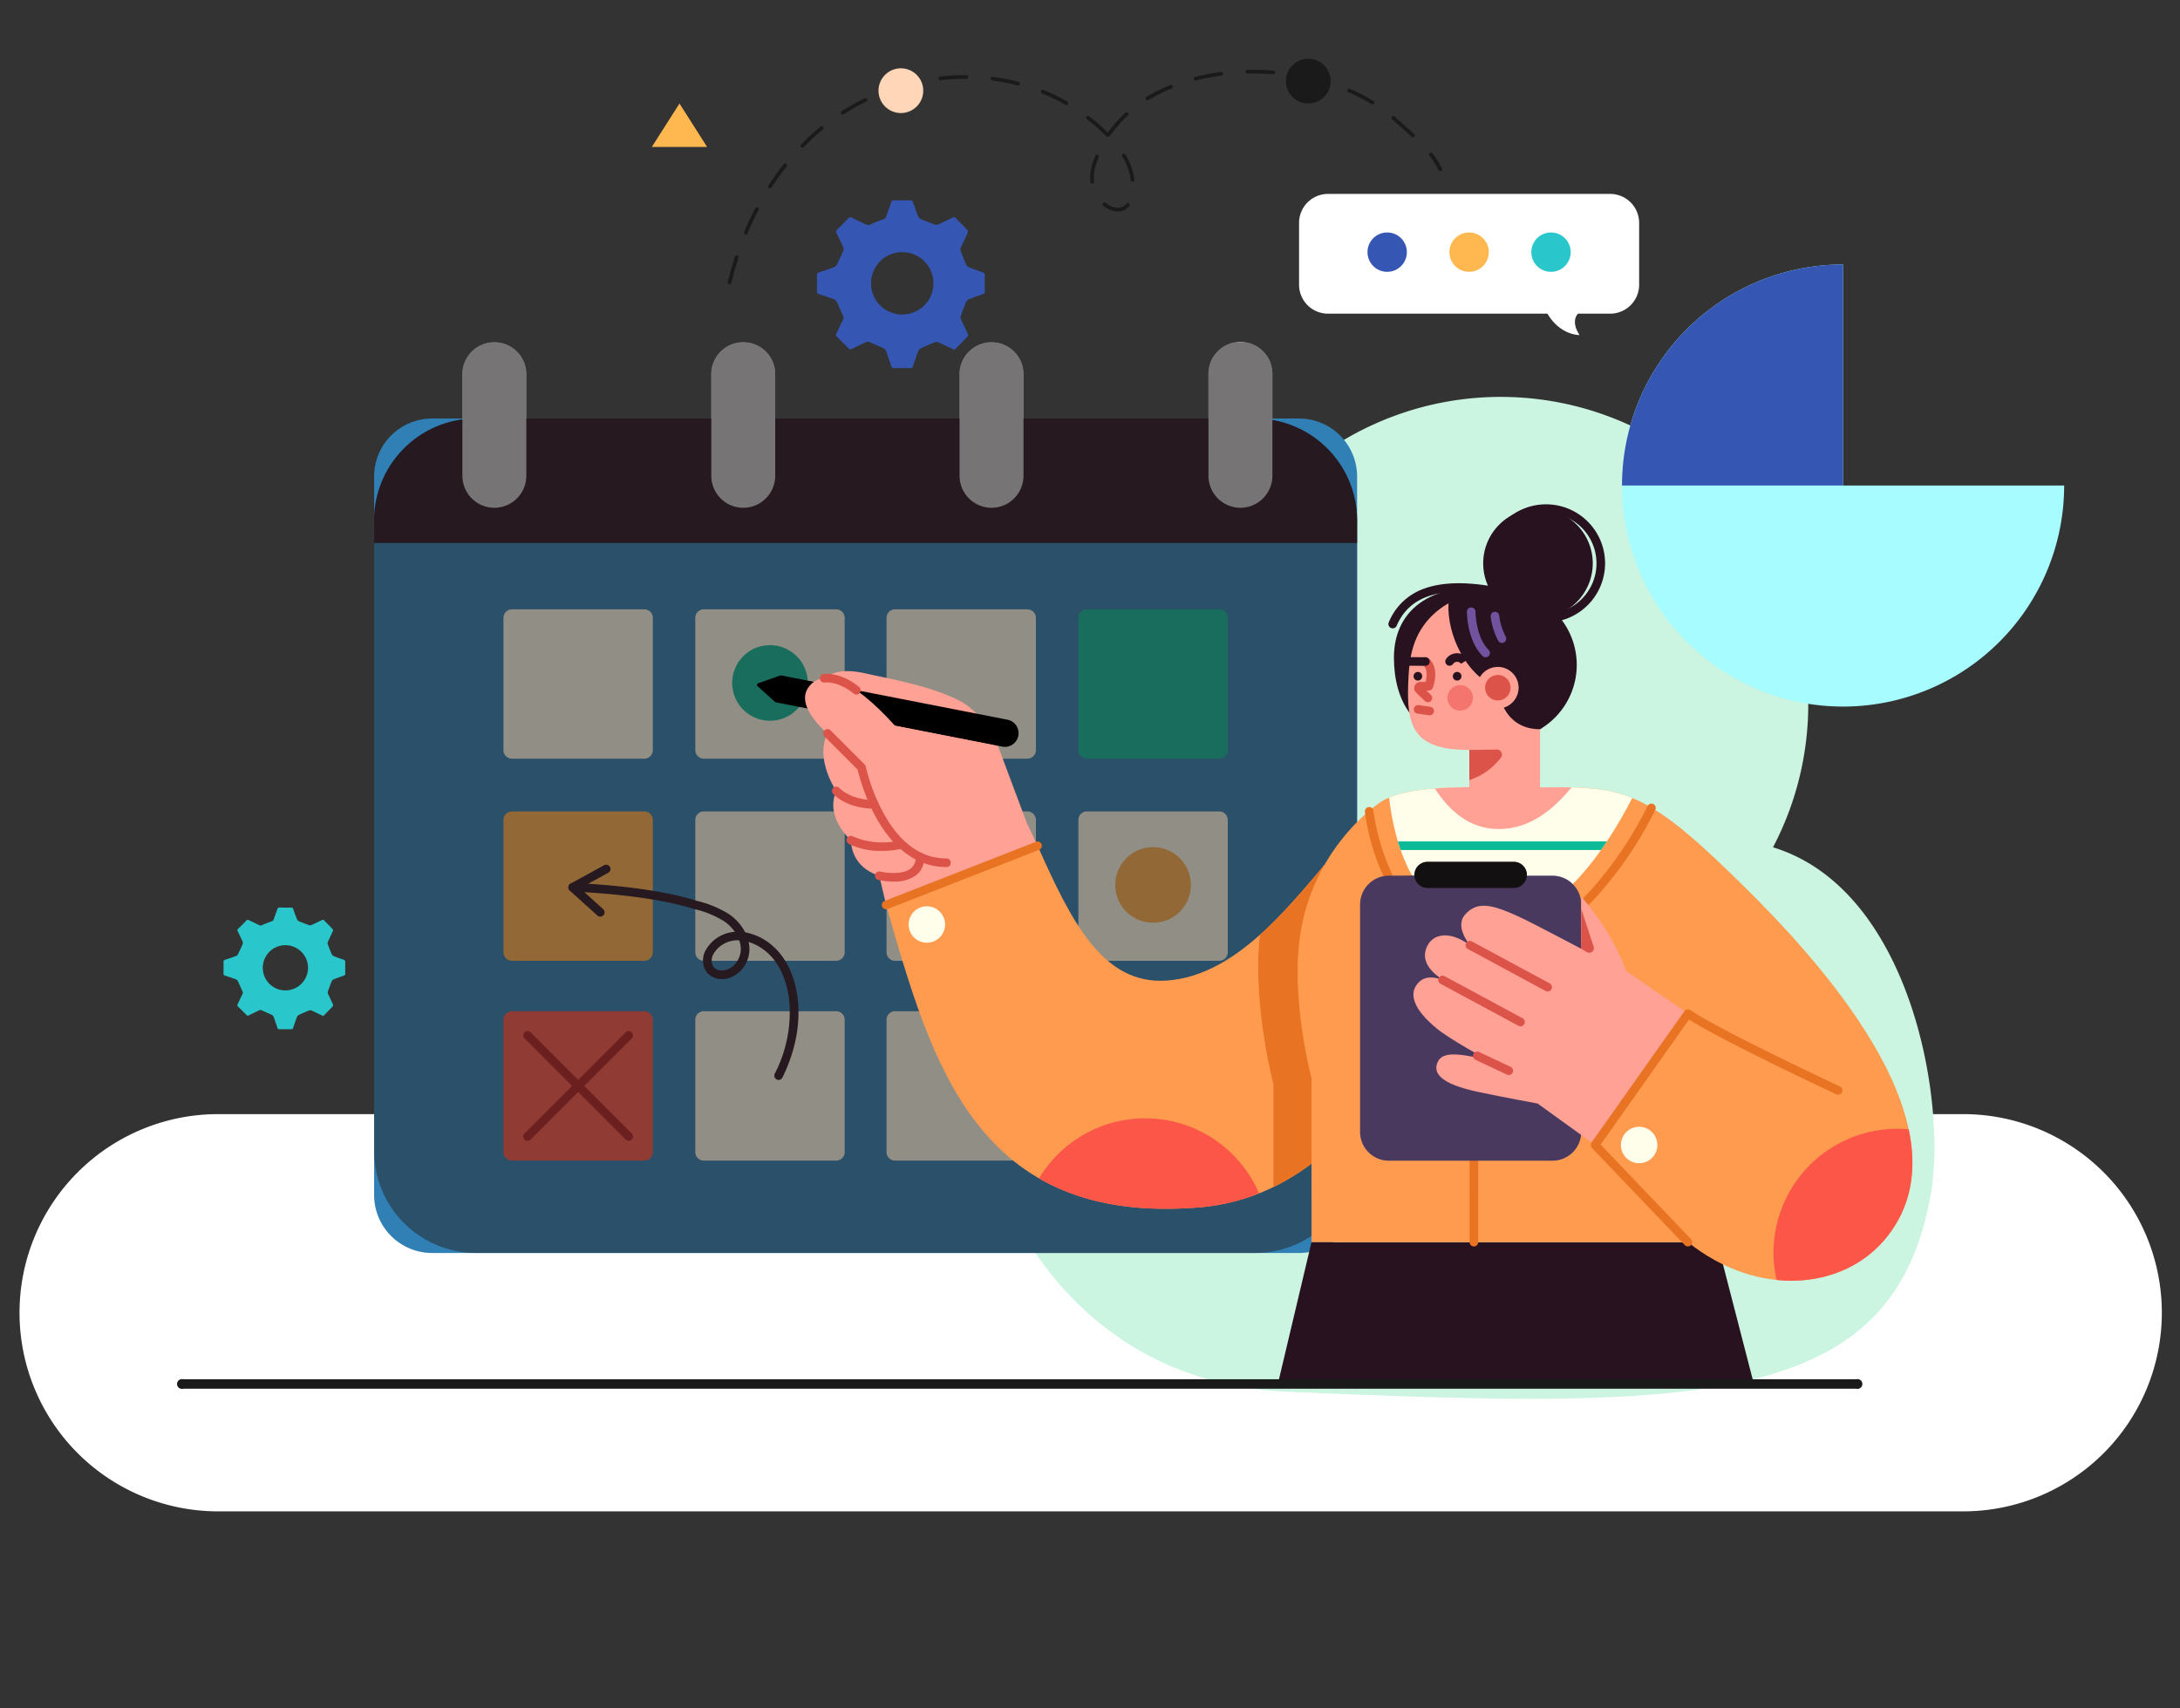 <svg id="Grupo_1100438" data-name="Grupo 1100438" xmlns="http://www.w3.org/2000/svg" xmlns:xlink="http://www.w3.org/1999/xlink" width="550" height="431" viewBox="0 0 550 431">
  <rect x="0" y="0" width="550" height="431" fill="#333333" stroke="none"/>
  <defs>
    <clipPath id="clip-path">
      <rect id="Rectángulo_401252" data-name="Rectángulo 401252" width="550" height="431" fill="none"/>
    </clipPath>
    <clipPath id="clip-path-3">
      <rect id="Rectángulo_401247" data-name="Rectángulo 401247" width="248.001" height="229.801" transform="translate(94.386 86.366)" fill="none"/>
    </clipPath>
    <clipPath id="clip-path-4">
      <path id="Trazado_874644" data-name="Trazado 874644" d="M338.977,118.534c-.144-.248-.292-.493-.443-.737-.176-.284-.356-.565-.543-.842q-.174-.257-.353-.509a25.859,25.859,0,0,0-2.359-2.859c-.284-.3-.576-.589-.873-.873s-.6-.561-.915-.831q-.934-.809-1.944-1.528-.758-.539-1.554-1.023-.531-.323-1.078-.619a25.589,25.589,0,0,0-7.9-2.737V94.43a8.064,8.064,0,1,0-16.127,0v11.175H258.22V94.43a8.063,8.063,0,1,0-16.127,0v11.175H195.58V94.43a8.063,8.063,0,1,0-16.126,0v11.175H132.786V94.43a8.063,8.063,0,1,0-16.127,0v11.409a25.573,25.573,0,0,0-5.969,1.552q-.292.116-.582.237-1.155.489-2.25,1.085-.546.3-1.078.619t-1.045.67a25.879,25.879,0,0,0-4.661,4.037q-.831.915-1.574,1.907a25.627,25.627,0,0,0-5.114,15.4V290.424a25.744,25.744,0,0,0,25.743,25.743H316.645a25.743,25.743,0,0,0,25.742-25.743V131.348a25.632,25.632,0,0,0-3.41-12.814" fill="none"/>
    </clipPath>
    <linearGradient id="linear-gradient" x1="-0.381" y1="1.5" x2="-0.377" y2="1.5" gradientUnits="objectBoundingBox">
      <stop offset="0" stop-color="#939598"/>
      <stop offset="1" stop-color="#231f20"/>
    </linearGradient>
    <clipPath id="clip-path-5">
      <path id="Trazado_874664" data-name="Trazado 874664" d="M350.461,201.254c1.2,10.607,5.937,31.054,24.691,32,16.988.855,29.941-18.8,36.647-31.889-6.072-2.483-12.014-2.807-20.558-2.7-3.6.044-7.215.015-10.761-.014-2.249-.019-4.47-.038-6.637-.038-9.474,0-17.933.359-23.382,2.643" fill="none"/>
    </clipPath>
    <clipPath id="clip-path-7">
      <rect id="Rectángulo_401250" data-name="Rectángulo 401250" width="55.773" height="75.408" transform="translate(343.149 217.462)" fill="none"/>
    </clipPath>
    <clipPath id="clip-path-8">
      <path id="Trazado_874669" data-name="Trazado 874669" d="M398.922,228.22a7.246,7.246,0,0,0-7.246-7.246h-6.46a3.342,3.342,0,0,0-3.292-3.512H360.148a3.3,3.3,0,0,0-3.3,3.3c.007.211-6.452.211-6.452.211a7.247,7.247,0,0,0-7.247,7.246v57.4a7.247,7.247,0,0,0,7.247,7.246h41.28a7.246,7.246,0,0,0,7.246-7.246Z" fill="none"/>
    </clipPath>
    <linearGradient id="linear-gradient-2" x1="-6.153" y1="2.832" x2="-6.135" y2="2.832" xlink:href="#linear-gradient"/>
    <clipPath id="clip-path-9">
      <rect id="Rectángulo_401253" data-name="Rectángulo 401253" width="425.198" height="121.458" transform="translate(0 0)" fill="none"/>
    </clipPath>
  </defs>
  <g id="Grupo_1100454" data-name="Grupo 1100454" clip-path="url(#clip-path)">
    <g id="Grupo_1100444" data-name="Grupo 1100444">
      <g id="Grupo_1100443" data-name="Grupo 1100443" clip-path="url(#clip-path)">
        <path id="Trazado_874611" data-name="Trazado 874611" d="M55.042,281.126H495.3a50.118,50.118,0,1,1,0,100.236H55.042a50.118,50.118,0,1,1,0-100.236" fill="#fff"/>
        <path id="Trazado_874612" data-name="Trazado 874612" d="M447.316,213.8a77.576,77.576,0,1,0-146.249-36.952c-18.672,8.479-50.225,35.438-55.381,75.951s20.482,95.833,78.875,98.358c103.877,4.489,153.138,4.489,162.573-49.955,4.1-23.659-5.211-76.827-39.818-87.4" fill="#cbf4e1"/>
        <path id="Trazado_874613" data-name="Trazado 874613" d="M520.774,122.517A55.775,55.775,0,1,1,465,66.739v55.776Z" fill="#a7fcff"/>
        <path id="Trazado_874614" data-name="Trazado 874614" d="M465,122.517V66.739a55.775,55.775,0,0,0-55.775,55.775h0Z" fill="#3656b3"/>
        <path id="Trazado_874615" data-name="Trazado 874615" d="M184.077,71.721a.461.461,0,0,1-.111-.013.469.469,0,0,1-.346-.566h0c.521-2.154,1.128-4.3,1.8-6.377a.47.47,0,0,1,.894.29c-.669,2.055-1.269,4.178-1.785,6.308a.47.47,0,0,1-.456.359M188.156,59.2a.471.471,0,0,1-.47-.47.482.482,0,0,1,.036-.18c.859-2.057,1.806-4.077,2.814-6.005a.47.47,0,0,1,.833.435c-1,1.9-1.931,3.9-2.78,5.932a.469.469,0,0,1-.433.289m93.864-5.827a5.94,5.94,0,0,1-3.649-1.461.47.47,0,1,1,.559-.756l.034.028c1.868,1.521,4.043,1.66,5.233.222a.47.47,0,0,1,.723.6,3.653,3.653,0,0,1-2.9,1.363m-87.753-5.838a.47.47,0,0,1-.4-.723h0c1.209-1.874,2.508-3.69,3.861-5.4a.47.47,0,1,1,.737.584c-1.335,1.682-2.616,3.472-3.807,5.321a.468.468,0,0,1-.4.215m81.328-1.156a.47.47,0,0,1-.465-.408,9.6,9.6,0,0,1-.081-1.268,10.5,10.5,0,0,1,.507-3.185c.232-.737.5-1.471.785-2.181a.469.469,0,0,1,.87.352c-.278.688-.533,1.4-.761,2.114a9.58,9.58,0,0,0-.462,2.9,8.564,8.564,0,0,0,.073,1.143.469.469,0,0,1-.4.527H275.6m10.15-.512a.471.471,0,0,1-.467-.418,14.794,14.794,0,0,0-2.158-5.956.47.47,0,0,1,.806-.484,15.751,15.751,0,0,1,2.286,6.336.47.47,0,0,1-.415.518h-.052m77.606-2.66a.47.47,0,0,1-.427-.275,18.336,18.336,0,0,0-2.3-3.642.469.469,0,0,1,.737-.581,19.061,19.061,0,0,1,2.422,3.834.468.468,0,0,1-.427.664m-160.9-5.958a.47.47,0,0,1-.472-.466.475.475,0,0,1,.137-.334,60.471,60.471,0,0,1,4.889-4.484.471.471,0,1,1,.6.726,59.852,59.852,0,0,0-4.814,4.415.469.469,0,0,1-.335.141m154.019-2.571a.469.469,0,0,1-.322-.128c-1.328-1.252-2.708-2.463-3.926-3.532l-.972-.855a.47.47,0,1,1,.561-.754.445.445,0,0,1,.061.054l.97.853c1.223,1.074,2.609,2.291,3.949,3.554a.469.469,0,0,1-.322.811m-77.029-.112a.469.469,0,0,1-.337-.142A45.275,45.275,0,0,0,274.22,30.1a.47.47,0,0,1,.572-.745,46.9,46.9,0,0,1,4.719,4.12,30.6,30.6,0,0,1,4.419-5.021.469.469,0,0,1,.633.693A29.584,29.584,0,0,0,280.289,34a.423.423,0,0,1-.387.2.451.451,0,0,1-.126.217.465.465,0,0,1-.327.133M212.623,28.91a.47.47,0,0,1-.254-.864,56.684,56.684,0,0,1,5.782-3.258.47.47,0,0,1,.412.844,55.554,55.554,0,0,0-5.686,3.2.468.468,0,0,1-.254.075m56.415-2.4a.475.475,0,0,1-.235-.063,46.337,46.337,0,0,0-5.857-2.858.47.47,0,1,1,.351-.871,47.215,47.215,0,0,1,5.977,2.916.47.47,0,0,1-.236.875m77.235-.161a.472.472,0,0,1-.245-.069,45.723,45.723,0,0,0-5.8-2.98.469.469,0,0,1,.37-.863,46.565,46.565,0,0,1,5.915,3.042.469.469,0,0,1-.245.87m-56.763-1.025a.47.47,0,0,1-.245-.87,41.3,41.3,0,0,1,5.951-2.983.47.47,0,0,1,.389.856l-.035.014a40.24,40.24,0,0,0-5.815,2.915.47.47,0,0,1-.245.069m-65.077-2.183a.47.47,0,0,1-.154-.913,57.737,57.737,0,0,1,6.387-1.818.47.47,0,0,1,.2.917,56.764,56.764,0,0,0-6.278,1.787.456.456,0,0,1-.155.027m32.433-1.573a.464.464,0,0,1-.117-.015,52.1,52.1,0,0,0-6.41-1.228.469.469,0,0,1,.12-.931,53.129,53.129,0,0,1,6.524,1.25.469.469,0,0,1-.117.924m77.349-.45a.453.453,0,0,1-.132-.019,61.08,61.08,0,0,0-6.362-1.5.469.469,0,0,1-.378-.545.46.46,0,0,1,.525-.382l.02,0a62.146,62.146,0,0,1,6.458,1.52.469.469,0,0,1-.132.92m-32.564-.786a.47.47,0,0,1-.116-.925,56.219,56.219,0,0,1,6.522-1.245.464.464,0,0,1,.525.393v.007a.47.47,0,0,1-.4.526,55.38,55.38,0,0,0-6.412,1.225.456.456,0,0,1-.116.015m-64.4-.07a.47.47,0,0,1-.052-.937c1.156-.127,2.335-.224,3.507-.287.963-.052,1.94-.079,2.908-.079h.211a.47.47,0,0,1,0,.939h-.21c-.951,0-1.912.026-2.858.077-1.154.063-2.317.158-3.454.283h-.052m84.016-1.492a65.545,65.545,0,0,0-6.574-.177.48.48,0,0,1-.48-.458.469.469,0,0,1,.458-.48h0a65.5,65.5,0,0,1,6.631.179.469.469,0,0,1-.036.937" fill="#1a1a1a"/>
        <path id="Trazado_874616" data-name="Trazado 874616" d="M221.645,23.018a5.643,5.643,0,1,0,5.506-5.778,5.643,5.643,0,0,0-5.506,5.778h0" fill="#ffd7b8"/>
        <path id="Trazado_874617" data-name="Trazado 874617" d="M324.429,20.609a5.643,5.643,0,1,0,5.506-5.78,5.643,5.643,0,0,0-5.506,5.78h0" fill="#1a1a1a"/>
        <path id="Trazado_874618" data-name="Trazado 874618" d="M164.451,37.076l6.977-10.956L178.4,37.076Z" fill="#ffb850"/>
        <path id="Trazado_874619" data-name="Trazado 874619" d="M248.467,69.466a.676.676,0,0,0-.551-.757c-1.184-.408-2.365-.831-3.522-1.307a1.4,1.4,0,0,1-.663-.692c-.485-1.125-.926-2.27-1.35-3.42a1.112,1.112,0,0,1,0-.763c.572-1.272,1.2-2.518,1.768-3.791a.8.8,0,0,0-.094-.707c-.954-1.02-1.959-1.992-2.925-3a.575.575,0,0,0-.794-.129c-1.207.6-2.422,1.182-3.651,1.731a1.221,1.221,0,0,1-.832.038q-1.764-.635-3.492-1.366a1.3,1.3,0,0,1-.659-.608c-.477-1.183-.906-2.385-1.318-3.592-.133-.387-.289-.575-.741-.564-1.348.034-2.7.031-4.049,0a.674.674,0,0,0-.753.555c-.406,1.184-.865,2.349-1.268,3.535a1.042,1.042,0,0,1-.755.723c-1.114.386-2.214.823-3.286,1.314a1.054,1.054,0,0,1-1.043-.009c-1.182-.6-2.388-1.144-3.572-1.736a.618.618,0,0,0-.855.149c-.934.974-1.885,1.933-2.864,2.862a.654.654,0,0,0-.126.916h0c.587,1.187,1.162,2.38,1.693,3.592a1.231,1.231,0,0,1-.022.878q-.739,1.724-1.579,3.4a1.448,1.448,0,0,1-.681.675c-1.258.479-2.537.906-3.818,1.323a.663.663,0,0,0-.561.745c.031,1.349.026,2.7,0,4.049a.613.613,0,0,0,.5.7c1.3.421,2.606.855,3.887,1.343a1.43,1.43,0,0,1,.666.7c.517,1.086.943,2.216,1.483,3.288a1.165,1.165,0,0,1,.026,1.18c-.56,1.121-1.069,2.266-1.626,3.388a.661.661,0,0,0,.144.916q1.464,1.4,2.862,2.863a.653.653,0,0,0,.913.131c1.165-.577,2.35-1.112,3.515-1.69a1.033,1.033,0,0,1,1.043.027c1.119.553,2.286,1.009,3.416,1.543a1.22,1.22,0,0,1,.575.6c.48,1.283.924,2.581,1.353,3.882a.628.628,0,0,0,.711.51c1.35-.023,2.7-.027,4.049,0a.65.65,0,0,0,.74-.543v-.01c.411-1.282.851-2.556,1.33-3.814a1.319,1.319,0,0,1,.637-.641c1.154-.539,2.325-1.043,3.505-1.521a1.172,1.172,0,0,1,.825-.016c1.378.612,2.736,1.271,4.153,1.939,1.109-1.124,2.218-2.224,3.287-3.36a.81.81,0,0,0,.064-.717c-.549-1.23-1.157-2.434-1.712-3.661a1.163,1.163,0,0,1-.055-.778c.417-1.2.861-2.4,1.344-3.573a1.285,1.285,0,0,1,.631-.644c1.182-.477,2.384-.911,3.589-1.329a.631.631,0,0,0,.5-.718c-.024-1.349-.027-2.7,0-4.048M227.6,79.366a7.874,7.874,0,1,1,.052,0H227.6" fill="#3656b3"/>
        <path id="Trazado_874620" data-name="Trazado 874620" d="M109.03,105.605H327.743a14.644,14.644,0,0,1,14.644,14.644V301.523a14.644,14.644,0,0,1-14.644,14.644H109.03a14.644,14.644,0,0,1-14.644-14.644V120.249a14.644,14.644,0,0,1,14.644-14.644" fill="#3180b5"/>
        <path id="Trazado_874621" data-name="Trazado 874621" d="M316.645,105.605H120.129a25.744,25.744,0,0,0-25.743,25.743v5.66h248v-5.66a25.743,25.743,0,0,0-25.742-25.743" fill="#28121f"/>
        <path id="Trazado_874622" data-name="Trazado 874622" d="M312.952,128.133a8.087,8.087,0,0,0,8.063-8.063V94.43a8.064,8.064,0,1,0-16.127,0v25.64a8.088,8.088,0,0,0,8.064,8.063" fill="#c9c9c9"/>
        <path id="Trazado_874623" data-name="Trazado 874623" d="M250.157,128.133a8.087,8.087,0,0,0,8.063-8.063V94.43a8.063,8.063,0,1,0-16.126,0v25.64a8.087,8.087,0,0,0,8.063,8.063" fill="#c9c9c9"/>
        <path id="Trazado_874624" data-name="Trazado 874624" d="M187.518,128.133a8.088,8.088,0,0,0,8.063-8.063V94.43a8.063,8.063,0,1,0-16.127,0v25.64a8.088,8.088,0,0,0,8.064,8.063" fill="#c9c9c9"/>
        <path id="Trazado_874625" data-name="Trazado 874625" d="M124.722,128.133a8.087,8.087,0,0,0,8.063-8.063V94.43a8.063,8.063,0,1,0-16.126,0v25.64a8.087,8.087,0,0,0,8.063,8.063" fill="#c9c9c9"/>
        <path id="Trazado_874626" data-name="Trazado 874626" d="M309.757,257.319V290.7a2.153,2.153,0,0,1-2.153,2.153H274.22a2.153,2.153,0,0,1-2.153-2.153V257.319a2.152,2.152,0,0,1,2.153-2.152h33.385a2.152,2.152,0,0,1,2.152,2.152" fill="#fffeeb"/>
        <path id="Trazado_874627" data-name="Trazado 874627" d="M164.706,155.9v33.385a2.152,2.152,0,0,1-2.152,2.152H129.169a2.152,2.152,0,0,1-2.153-2.152V155.9a2.152,2.152,0,0,1,2.153-2.152h33.385a2.152,2.152,0,0,1,2.152,2.152" fill="#fffeeb"/>
        <path id="Trazado_874628" data-name="Trazado 874628" d="M213.109,155.9v33.385a2.153,2.153,0,0,1-2.153,2.152H177.572a2.153,2.153,0,0,1-2.153-2.153V155.9a2.153,2.153,0,0,1,2.153-2.153h33.384a2.153,2.153,0,0,1,2.153,2.153" fill="#fffeeb"/>
        <path id="Trazado_874629" data-name="Trazado 874629" d="M261.354,155.9v33.385a2.152,2.152,0,0,1-2.152,2.152H225.817a2.153,2.153,0,0,1-2.153-2.153V155.9a2.152,2.152,0,0,1,2.153-2.153H259.2a2.152,2.152,0,0,1,2.152,2.152" fill="#fffeeb"/>
        <path id="Trazado_874630" data-name="Trazado 874630" d="M309.757,155.9v33.385a2.152,2.152,0,0,1-2.152,2.152H274.22a2.153,2.153,0,0,1-2.153-2.153V155.9a2.152,2.152,0,0,1,2.153-2.152h33.385a2.152,2.152,0,0,1,2.152,2.152" fill="#0dba98"/>
        <path id="Trazado_874631" data-name="Trazado 874631" d="M164.706,206.9v33.385a2.152,2.152,0,0,1-2.152,2.152H129.169a2.152,2.152,0,0,1-2.153-2.152V206.9a2.152,2.152,0,0,1,2.153-2.152h33.385a2.152,2.152,0,0,1,2.152,2.152" fill="#ffb14c"/>
        <path id="Trazado_874632" data-name="Trazado 874632" d="M213.109,206.9v33.385a2.153,2.153,0,0,1-2.153,2.152H177.572a2.153,2.153,0,0,1-2.153-2.153V206.9a2.153,2.153,0,0,1,2.153-2.153h33.384a2.153,2.153,0,0,1,2.153,2.153" fill="#fffeeb"/>
        <path id="Trazado_874633" data-name="Trazado 874633" d="M261.354,206.9v33.385a2.152,2.152,0,0,1-2.152,2.152H225.817a2.153,2.153,0,0,1-2.153-2.153V206.9a2.152,2.152,0,0,1,2.153-2.153H259.2a2.152,2.152,0,0,1,2.152,2.152" fill="#fffeeb"/>
        <path id="Trazado_874634" data-name="Trazado 874634" d="M309.757,206.9v33.385a2.152,2.152,0,0,1-2.152,2.152H274.22a2.153,2.153,0,0,1-2.153-2.153V206.9a2.152,2.152,0,0,1,2.153-2.152h33.385a2.152,2.152,0,0,1,2.152,2.152" fill="#fffeeb"/>
        <path id="Trazado_874635" data-name="Trazado 874635" d="M164.706,257.319V290.7a2.153,2.153,0,0,1-2.153,2.153H129.169a2.152,2.152,0,0,1-2.153-2.152V257.319a2.152,2.152,0,0,1,2.153-2.152h33.385a2.152,2.152,0,0,1,2.152,2.152" fill="#fc5649"/>
        <path id="Trazado_874636" data-name="Trazado 874636" d="M213.109,257.319V290.7a2.153,2.153,0,0,1-2.153,2.153H177.572a2.153,2.153,0,0,1-2.153-2.153V257.319a2.152,2.152,0,0,1,2.153-2.152h33.384a2.152,2.152,0,0,1,2.153,2.152" fill="#fffeeb"/>
        <path id="Trazado_874637" data-name="Trazado 874637" d="M261.354,257.319V290.7a2.153,2.153,0,0,1-2.153,2.153H225.817a2.153,2.153,0,0,1-2.153-2.153V257.319a2.152,2.152,0,0,1,2.153-2.152H259.2a2.152,2.152,0,0,1,2.152,2.152" fill="#fffeeb"/>
        <path id="Trazado_874638" data-name="Trazado 874638" d="M158.614,287.849a1.081,1.081,0,0,1-.767-.317L132.34,262.024a1.084,1.084,0,0,1,1.533-1.534L159.381,286a1.084,1.084,0,0,1-.767,1.851" fill="#b21f1f"/>
        <path id="Trazado_874639" data-name="Trazado 874639" d="M133.107,287.849A1.084,1.084,0,0,1,132.34,286l25.508-25.508a1.085,1.085,0,0,1,1.534,1.534l-25.508,25.508a1.081,1.081,0,0,1-.767.317" fill="#b21f1f"/>
        <path id="Trazado_874640" data-name="Trazado 874640" d="M196.426,272.5a1.1,1.1,0,0,1-.48-.112,1.086,1.086,0,0,1-.492-1.453,33.512,33.512,0,0,0,3.683-18.223c-.5-5.015-2.394-9.391-5.191-12a13.132,13.132,0,0,0-5.072-3.04,8.76,8.76,0,0,1,.2,1.959c-.055,3.965-3.271,7.417-6.9,7.417a4.951,4.951,0,0,1-3.9-1.75,5.258,5.258,0,0,1-.125-5.719,9.117,9.117,0,0,1,7.248-4.448,10.867,10.867,0,0,0-2.629-2.625,24.952,24.952,0,0,0-7.512-3.1q-.509-.148-1.015-.3c-12.039-3.581-29.619-4.109-29.795-4.113a1.084,1.084,0,0,1,.06-2.168c.731.02,18.038.539,30.353,4.2q.5.15,1.005.3a26.566,26.566,0,0,1,8.158,3.412,12.574,12.574,0,0,1,3.98,4.509,14.605,14.605,0,0,1,7.42,3.882C201.6,244.893,204.26,258,197.4,271.9a1.083,1.083,0,0,1-.973.605m-10.182-35.24a7.018,7.018,0,0,0-6.184,3.35,3.208,3.208,0,0,0-.071,3.349,2.745,2.745,0,0,0,2.153.916c2.7,0,4.726-2.777,4.76-5.279a6.842,6.842,0,0,0-.4-2.332c-.088,0-.175,0-.262,0" fill="#28121f"/>
        <path id="Trazado_874641" data-name="Trazado 874641" d="M151.44,231.294a1.087,1.087,0,0,1-.728-.28l-6.959-6.3a1.085,1.085,0,0,1,.206-1.755l8.438-4.632a1.084,1.084,0,1,1,1.044,1.9l-7.1,3.9,5.83,5.28a1.084,1.084,0,0,1-.728,1.888" fill="#28121f"/>
        <path id="Trazado_874642" data-name="Trazado 874642" d="M203.8,172.332a9.537,9.537,0,1,1-9.537-9.538,9.538,9.538,0,0,1,9.537,9.538" fill="#0dba98"/>
        <path id="Trazado_874643" data-name="Trazado 874643" d="M300.45,223.3a9.538,9.538,0,1,1-9.538-9.537,9.538,9.538,0,0,1,9.538,9.537" fill="#ffb14c"/>
        <g id="Grupo_1100442" data-name="Grupo 1100442" opacity="0.5" style="mix-blend-mode: soft-light;isolation: isolate">
          <g id="Grupo_1100441" data-name="Grupo 1100441">
            <g id="Grupo_1100440" data-name="Grupo 1100440" clip-path="url(#clip-path-3)">
              <g id="Grupo_1100439" data-name="Grupo 1100439">
                <g id="Grupo_1100438-2" data-name="Grupo 1100438" clip-path="url(#clip-path-4)">
                  <rect id="Rectángulo_401246" data-name="Rectángulo 401246" width="248.001" height="229.801" transform="translate(94.386 86.366)" fill="url(#linear-gradient)"/>
                </g>
              </g>
            </g>
          </g>
        </g>
        <path id="Trazado_874645" data-name="Trazado 874645" d="M442.472,349.13H322.415l8.468-35.7H433.242Z" fill="#28121f"/>
        <path id="Trazado_874646" data-name="Trazado 874646" d="M374.452,231.374c-17.509,33.608-36.108,70.422-72.083,73.3-55.812,4.473-67.312-36.025-78.8-76.322l38.212-14.937c8.588,19.315,16.509,35.075,32.521,34.016,18.514-1.224,32.55-20.863,43.781-33.815Z" fill="#fe9b4f"/>
        <path id="Trazado_874647" data-name="Trazado 874647" d="M248.89,183.239c-.731-1.8-4.523-5.219-6.241-6.134-7.786-4.143-18.555-5.852-24.232-7.172-12.011-2.793-12.9,5.256-13.027,6.048l50.023,24.331Z" fill="#ffa194"/>
        <path id="Trazado_874648" data-name="Trazado 874648" d="M256.931,185.57a3.457,3.457,0,0,1-4.074,2.825l-57.238-11.2-4.487-4.052a.439.439,0,0,1,.149-.741l5.673-1.992,57.23,11.195a3.457,3.457,0,0,1,2.747,3.961"/>
        <path id="Trazado_874649" data-name="Trazado 874649" d="M223.57,228.357l-1.739-7.373c-3.22-1.05-6.864-3.46-7.17-8.983,0,0-6.614-5.7-3.684-12.425,0,0-5.475-7.979-2.2-14.516,0,0-8.214-6.7-4.871-11.535,3.486-5.04,11.19-2.3,21.912,9.616l25.972,5.11,7.29,19.459,2.7,5.71Z" fill="#ffa194"/>
        <path id="Trazado_874650" data-name="Trazado 874650" d="M238.762,218.779c-7.1,0-13.25-4.352-17.779-12.586a50,50,0,0,1-4.609-12l-8.362-8.365a1.084,1.084,0,0,1,1.534-1.533l8.584,8.588a1.072,1.072,0,0,1,.293.544,48.379,48.379,0,0,0,4.483,11.765c4.181,7.578,9.517,11.42,15.856,11.42a1.085,1.085,0,1,1,0,2.169" fill="#db5349"/>
        <path id="Trazado_874651" data-name="Trazado 874651" d="M220.568,204.042c-6.961,0-10.261-3.588-10.4-3.741a1.084,1.084,0,0,1,1.611-1.452c.124.133,2.861,3.023,8.787,3.023a1.085,1.085,0,1,1,0,2.17" fill="#db5349"/>
        <path id="Trazado_874652" data-name="Trazado 874652" d="M222.465,214.708a18.524,18.524,0,0,1-8.323-1.756,1.084,1.084,0,0,1,1.035-1.906,18.585,18.585,0,0,0,11.574,1.059,1.085,1.085,0,0,1,.428,2.127,23.979,23.979,0,0,1-4.714.476" fill="#db5349"/>
        <path id="Trazado_874653" data-name="Trazado 874653" d="M225.41,222.446a18.5,18.5,0,0,1-3.824-.406,1.084,1.084,0,0,1,.489-2.113c1.454.334,5.675.847,7.709-.772a3.506,3.506,0,0,0,1.231-2.945,1.085,1.085,0,1,1,2.17,0,5.614,5.614,0,0,1-2.054,4.645,9.285,9.285,0,0,1-5.721,1.591" fill="#db5349"/>
        <path id="Trazado_874654" data-name="Trazado 874654" d="M216.063,175.258a1.077,1.077,0,0,1-.68-.24c-3.988-3.211-7.125-2.825-7.258-2.806a1.085,1.085,0,1,1-.322-2.145c.167-.026,4.156-.59,8.94,3.262a1.084,1.084,0,0,1-.68,1.929" fill="#db5349"/>
        <path id="Trazado_874655" data-name="Trazado 874655" d="M374.452,231.374l-36.369-17.753c-5.885,6.787-12.54,15.408-20.206,22.256-.053.458-.1.919-.144,1.386-1.536,17.205,3.558,36.338,3.558,36.338v25.923c24.158-11.753,39.015-41,53.161-68.15" fill="#e87323"/>
        <path id="Trazado_874656" data-name="Trazado 874656" d="M440.915,224.582c-24.328-24.2-30.344-26.157-49.674-25.919-16.621.2-33.688-1.163-41.979,3.151-2.564,1.333-19.507,13.637-21.615,37.246-1.4,15.645,3.236,33.043,3.236,33.043V313.43h94.97c17.451,14,39.32,12.3,50.171-1.278,22.518-28.192-19.822-72.361-35.109-87.57" fill="#fe9b4f"/>
        <path id="Trazado_874657" data-name="Trazado 874657" d="M376.227,239.808c-.468,0-.938-.012-1.4-.035-10.423-.525-18.824-5.955-24.293-15.7a56.469,56.469,0,0,1-6.173-19.189,1.084,1.084,0,1,1,2.144-.325,56.012,56.012,0,0,0,5.92,18.453c5.087,9.063,12.871,14.111,22.513,14.6.428.022.862.033,1.29.033,8.535,0,16.835-4.213,24.671-12.521a94.543,94.543,0,0,0,14.785-21.765,1.085,1.085,0,0,1,1.931.989,96.756,96.756,0,0,1-15.138,22.264c-8.262,8.76-17.093,13.2-26.246,13.2" fill="#e87323"/>
        <path id="Trazado_874658" data-name="Trazado 874658" d="M391.241,198.663c-15.857.194-32.119-1.04-40.78,2.591,1.2,10.607,5.938,31.054,24.692,32,16.987.855,29.94-18.8,36.647-31.888-6.072-2.484-12.015-2.807-20.559-2.7" fill="#fffeeb"/>
        <path id="Trazado_874659" data-name="Trazado 874659" d="M238.438,233.28a4.6,4.6,0,1,1-4.6-4.6,4.6,4.6,0,0,1,4.6,4.6" fill="#fffeeb"/>
        <path id="Trazado_874660" data-name="Trazado 874660" d="M418.144,288.918a4.6,4.6,0,1,1-4.6-4.6,4.6,4.6,0,0,1,4.6,4.6" fill="#fffeeb"/>
        <path id="Trazado_874661" data-name="Trazado 874661" d="M476.024,312.152c6.469-8.1,7.584-17.518,5.526-27.19-.942-.086-1.895-.132-2.859-.132a31.247,31.247,0,0,0-30.472,38.141c11,1.132,21.351-2.741,27.8-10.819" fill="#fc5649"/>
        <path id="Trazado_874662" data-name="Trazado 874662" d="M288.926,282.188a31.224,31.224,0,0,0-26.787,15.156c10.075,5.827,23.053,8.711,40.231,7.335a52.367,52.367,0,0,0,15.282-3.548,31.246,31.246,0,0,0-28.726-18.943" fill="#fc5649"/>
        <path id="Trazado_611348" data-name="Trazado 611348" d="M7.307,269.305H78.492a7.307,7.307,0,0,1,7.307,7.307v15.6a7.307,7.307,0,0,1-7.307,7.307H70.369c-.615.689-1.544,2.4.393,5.4,0,0-4.82.131-8.1-5.4H7.307A7.307,7.307,0,0,1,0,292.208v-15.6a7.307,7.307,0,0,1,7.307-7.307" transform="translate(327.745 -220.371)" fill="#fff"/>
        <path id="Trazado_611349" data-name="Trazado 611349" d="M160.905,312.979a4.965,4.965,0,1,1-4.965-4.965,4.965,4.965,0,0,1,4.965,4.965" transform="translate(214.704 -249.355)" fill="#ffb850"/>
        <path id="Trazado_611350" data-name="Trazado 611350" d="M78.651,312.979a4.965,4.965,0,1,1-4.965-4.965,4.965,4.965,0,0,1,4.965,4.965" transform="translate(276.29 -249.355)" fill="#3656b3"/>
        <path id="Trazado_611351" data-name="Trazado 611351" d="M243.159,312.979a4.965,4.965,0,1,1-4.965-4.965,4.965,4.965,0,0,1,4.965,4.965" transform="translate(153.116 -249.355)" fill="#29c7cc"/>
      </g>
    </g>
    <g id="Grupo_1100446" data-name="Grupo 1100446">
      <g id="Grupo_1100445" data-name="Grupo 1100445" clip-path="url(#clip-path-5)">
        <path id="Trazado_874663" data-name="Trazado 874663" d="M410.475,214.487H348.327a1.085,1.085,0,1,1,0-2.169h62.148a1.085,1.085,0,0,1,0,2.169" fill="#0dba98"/>
      </g>
    </g>
    <g id="Grupo_1100453" data-name="Grupo 1100453">
      <g id="Grupo_1100452" data-name="Grupo 1100452" clip-path="url(#clip-path)">
        <path id="Trazado_874665" data-name="Trazado 874665" d="M391.241,198.663c-10.3.126-20.778-.35-29.227.3,2.88,4.529,7.6,9.566,14.57,10.154,8.771.742,15.164-4.682,19.914-10.44-1.647-.037-3.39-.034-5.257-.011" fill="#ffa194"/>
        <path id="Trazado_874666" data-name="Trazado 874666" d="M371.851,314.515a1.084,1.084,0,0,1-1.085-1.085V273.49a77.031,77.031,0,0,1-2.188-25.538,46.725,46.725,0,0,1,1.821-9.985,1.085,1.085,0,0,1,2.054.7,45.75,45.75,0,0,0-1.722,9.566,74.9,74.9,0,0,0,2.171,24.857c.033.267.033,40.342.033,40.342a1.084,1.084,0,0,1-1.084,1.085" fill="#e87323"/>
        <path id="Trazado_874667" data-name="Trazado 874667" d="M350.4,292.87h41.28a7.247,7.247,0,0,0,7.246-7.247v-57.4a7.247,7.247,0,0,0-7.246-7.247H350.4a7.248,7.248,0,0,0-7.247,7.247v57.4a7.248,7.248,0,0,0,7.247,7.247" fill="#70529e"/>
        <path id="Trazado_874668" data-name="Trazado 874668" d="M360.148,224.063h21.775a3.3,3.3,0,1,0,0-6.6H360.148a3.3,3.3,0,1,0,0,6.6"/>
        <g id="Grupo_1100451" data-name="Grupo 1100451" opacity="0.5" style="mix-blend-mode: soft-light;isolation: isolate">
          <g id="Grupo_1100450" data-name="Grupo 1100450">
            <g id="Grupo_1100449" data-name="Grupo 1100449" clip-path="url(#clip-path-7)">
              <g id="Grupo_1100448" data-name="Grupo 1100448">
                <g id="Grupo_1100447" data-name="Grupo 1100447" clip-path="url(#clip-path-8)">
                  <rect id="Rectángulo_401249" data-name="Rectángulo 401249" width="55.773" height="75.408" transform="translate(343.149 217.462)" fill="url(#linear-gradient-2)"/>
                </g>
              </g>
            </g>
          </g>
        </g>
        <path id="Trazado_874670" data-name="Trazado 874670" d="M357.2,248.819c1.26-2.023,3.565-3.111,7.6-1.128-4.657-2.669-6.365-5.88-4.633-9.135,1.719-3.232,6.063-3.5,10.668-.048-1.932-2.607-3.159-5.616-1.105-7.845,4.481-4.865,10.413-1.067,29.142,8.707l.047-13.188s7.815,8.707,11.3,18.771l15.634,10.816-23.433,33.149-14.49-10.467s-8.309-1.512-14.92-2.91c-9.679-2.048-11.407-4.774-10.383-7.349s4.1-2.83,12.869-.653c0,0-9.534-5.161-13-8-6.142-5.04-6.622-8.583-5.294-10.717" fill="#ffa194"/>
        <path id="Trazado_874671" data-name="Trazado 874671" d="M390.474,250.186a1.085,1.085,0,0,1-.514-.131l-19.637-10.593a1.084,1.084,0,0,1,1.029-1.909l19.638,10.593a1.085,1.085,0,0,1-.516,2.04" fill="#db5349"/>
        <path id="Trazado_874672" data-name="Trazado 874672" d="M383.612,258.971a1.084,1.084,0,0,1-.514-.13L363.46,248.248a1.085,1.085,0,1,1,1.03-1.909l19.638,10.593a1.085,1.085,0,0,1-.516,2.039" fill="#db5349"/>
        <path id="Trazado_874673" data-name="Trazado 874673" d="M380.656,271.262a1.075,1.075,0,0,1-.462-.1l-7.94-3.744a1.085,1.085,0,0,1,.925-1.963l7.94,3.746a1.084,1.084,0,0,1-.463,2.065" fill="#db5349"/>
        <path id="Trazado_874674" data-name="Trazado 874674" d="M398.875,239.37l1.518.891a1.155,1.155,0,0,0,1.682-1.355l-3.119-9.523Z" fill="#db5349"/>
        <path id="Trazado_874675" data-name="Trazado 874675" d="M425.853,314.515a1.083,1.083,0,0,1-.784-.335l-23.433-24.513a1.083,1.083,0,0,1-.1-1.375l23.434-33.148a1.084,1.084,0,0,1,1.5-.266c7.3,5.05,37.436,19.136,37.74,19.277a1.084,1.084,0,1,1-.917,1.965c-1.2-.56-28.514-13.326-37.162-18.865l-22.311,31.56,22.817,23.866a1.084,1.084,0,0,1-.784,1.834" fill="#e87323"/>
        <path id="Trazado_874676" data-name="Trazado 874676" d="M360.117,167.771a18.843,18.843,0,1,0,18.843-18.843,18.843,18.843,0,0,0-18.843,18.843" fill="#28121f"/>
        <path id="Trazado_874677" data-name="Trazado 874677" d="M351.679,165.912c0,11.04,5.264,19.809,16.3,19.809S387.97,178.6,387.97,167.56s-9.009-18.632-9.009-18.632c-16.925-2.772-27.282,4.4-27.282,16.984" fill="#28121f"/>
        <path id="Trazado_874678" data-name="Trazado 874678" d="M351.375,158.548a1.084,1.084,0,0,1-1-1.509,15,15,0,0,1,9.1-8.568c4.2-1.5,9.71-1.7,16.368-.614A1.085,1.085,0,0,1,375.5,150c-12.439-2.038-20,.543-23.125,7.889a1.084,1.084,0,0,1-1,.661" fill="#28121f"/>
        <path id="Trazado_874679" data-name="Trazado 874679" d="M370.7,199.356V189.23c-14.411,0-15.972-6.034-15.352-18.144.263-5.133,1.012-12.226,7.962-17.453a17.048,17.048,0,0,1,26.428,8.1c.046.137.091.274.134.412,2.231,7.042,2.953,13.487-1.334,17.957v19.253Z" fill="#ffa194"/>
        <path id="Trazado_874680" data-name="Trazado 874680" d="M378.688,191.14a16.269,16.269,0,0,1-7.99,5.694v-7.6l6.946-.1a1.267,1.267,0,0,1,1.044,2.012" fill="#db5349"/>
        <path id="Trazado_874681" data-name="Trazado 874681" d="M365.443,152.209c1.861-1.1,3.8-2.834,6.542-3.133,9.117-1,20.363.676,22.875,12.562,1.359,6.428.573,17.2-6.323,22.365-9.9,0-10.65-10.474-10.65-10.474-7.962-2.892-12.861-13.384-12.444-21.32" fill="#28121f"/>
        <path id="Trazado_874682" data-name="Trazado 874682" d="M382.958,172.194a5.245,5.245,0,1,1-6.406-3.737,5.245,5.245,0,0,1,6.406,3.737" fill="#ffa194"/>
        <path id="Trazado_874683" data-name="Trazado 874683" d="M381,172.711a3.215,3.215,0,1,1-3.927-2.291A3.216,3.216,0,0,1,381,172.711" fill="#db5349"/>
        <path id="Trazado_874684" data-name="Trazado 874684" d="M374.2,142.15a13.82,13.82,0,1,0,13.82-13.82,13.82,13.82,0,0,0-13.82,13.82" fill="#28121f"/>
        <path id="Trazado_874685" data-name="Trazado 874685" d="M390.052,157.055a14.9,14.9,0,1,1,14.9-14.9,14.921,14.921,0,0,1-14.9,14.9m0-27.641a12.736,12.736,0,1,0,12.736,12.736,12.75,12.75,0,0,0-12.736-12.736" fill="#28121f"/>
        <path id="Trazado_874686" data-name="Trazado 874686" d="M365.719,167.989a1.084,1.084,0,0,1-.92-1.657,3.4,3.4,0,0,1,5.665.03l-1.858,1.119a1.242,1.242,0,0,0-1.964-.005,1.086,1.086,0,0,1-.923.513" fill="#28121f"/>
        <path id="Trazado_874687" data-name="Trazado 874687" d="M360.234,177.185a1.078,1.078,0,0,1-.75-.3l-2.2-2.11a1.576,1.576,0,0,1,1.091-2.713h1.294c.283-1.12.619-3.295-.687-4.269a1.084,1.084,0,1,1,1.3-1.738c3.136,2.337,1.29,7.271,1.21,7.48a1.085,1.085,0,0,1-1.012.7h-.625l1.136,1.089a1.085,1.085,0,0,1-.751,1.867" fill="#db5349"/>
        <path id="Trazado_874688" data-name="Trazado 874688" d="M358.81,170.638a1.089,1.089,0,1,1-1.089-1.089,1.089,1.089,0,0,1,1.089,1.089" fill="#28121f"/>
        <path id="Trazado_874689" data-name="Trazado 874689" d="M368.716,170.638a1.089,1.089,0,1,1-1.089-1.089,1.089,1.089,0,0,1,1.089,1.089" fill="#28121f"/>
        <path id="Trazado_874690" data-name="Trazado 874690" d="M360.709,180.506c-.158-.011-3.082-.438-3.082-.438a1.084,1.084,0,0,1,.313-2.146l2.924.426a1.085,1.085,0,0,1-.155,2.158" fill="#db5349"/>
        <path id="Trazado_874691" data-name="Trazado 874691" d="M359.628,168.007l-3.82-.019a1.085,1.085,0,0,1,0-2.169l3.82.018a1.085,1.085,0,0,1-.005,2.17" fill="#28121f"/>
        <path id="Trazado_874692" data-name="Trazado 874692" d="M371.562,176.7A3.215,3.215,0,1,1,369,172.942a3.213,3.213,0,0,1,2.558,3.759" fill="#f4756e"/>
        <path id="Trazado_874693" data-name="Trazado 874693" d="M374.816,165.849a1.081,1.081,0,0,1-.764-.315c-3.917-3.888-3.962-10.9-3.962-11.2a1.085,1.085,0,0,1,2.169,0c0,.064.05,6.416,3.321,9.663a1.084,1.084,0,0,1-.764,1.854" fill="#70529e"/>
        <path id="Trazado_874694" data-name="Trazado 874694" d="M378.935,162.234a1.082,1.082,0,0,1-.913-.5,17.446,17.446,0,0,1-1.933-6.138,1.084,1.084,0,0,1,2.153-.261,15.524,15.524,0,0,0,1.6,5.224,1.084,1.084,0,0,1-.911,1.672" fill="#70529e"/>
        <path id="Trazado_874695" data-name="Trazado 874695" d="M223.57,229.441a1.085,1.085,0,0,1-.4-2.1l38.213-14.936a1.084,1.084,0,0,1,.789,2.02l-38.212,14.937a1.1,1.1,0,0,1-.394.074" fill="#e87323"/>
      </g>
    </g>
  </g>
  <g id="Grupo_1100456" data-name="Grupo 1100456" transform="translate(44.667 229)">
    <g id="Grupo_1100455" data-name="Grupo 1100455" clip-path="url(#clip-path-9)">
      <path id="Trazado_874696" data-name="Trazado 874696" d="M42.443,13.729a.489.489,0,0,0-.4-.549c-.859-.3-1.715-.6-2.554-.948a1.017,1.017,0,0,1-.481-.5c-.352-.816-.672-1.646-.979-2.481a.8.8,0,0,1,0-.554c.414-.922.87-1.826,1.282-2.749a.58.58,0,0,0-.068-.513c-.692-.739-1.42-1.445-2.121-2.176a.417.417,0,0,0-.576-.093c-.875.434-1.757.857-2.648,1.256a.884.884,0,0,1-.6.028q-1.28-.46-2.532-.991a.939.939,0,0,1-.478-.441c-.346-.858-.658-1.73-.957-2.6C29.231.132,29.122,0,28.794,0c-.978.024-1.958.022-2.937,0a.489.489,0,0,0-.546.4c-.294.859-.628,1.7-.919,2.564a.758.758,0,0,1-.548.524c-.808.28-1.606.6-2.383.953a.763.763,0,0,1-.757-.007c-.858-.432-1.732-.829-2.59-1.259a.448.448,0,0,0-.62.108c-.677.706-1.367,1.4-2.077,2.075a.474.474,0,0,0-.092.664h0c.426.861.843,1.726,1.228,2.605a.886.886,0,0,1-.016.637q-.536,1.25-1.145,2.467a1.044,1.044,0,0,1-.494.49c-.912.347-1.84.657-2.768.959a.482.482,0,0,0-.408.541c.023.978.019,1.958,0,2.936a.444.444,0,0,0,.365.511c.946.305,1.89.62,2.819.974a1.038,1.038,0,0,1,.483.5c.375.787.684,1.607,1.076,2.385a.844.844,0,0,1,.019.856c-.406.813-.775,1.643-1.179,2.457a.48.48,0,0,0,.1.664q1.062,1.012,2.076,2.077a.473.473,0,0,0,.662.095c.845-.419,1.7-.806,2.55-1.226a.749.749,0,0,1,.756.019c.811.4,1.658.732,2.478,1.119a.886.886,0,0,1,.417.437c.348.931.67,1.872.981,2.816a.456.456,0,0,0,.516.37c.979-.016,1.958-.019,2.936,0a.471.471,0,0,0,.536-.4v0c.3-.93.617-1.854.965-2.766a.96.96,0,0,1,.463-.465q1.255-.586,2.542-1.1a.849.849,0,0,1,.6-.011c1,.444,1.985.922,3.012,1.406.8-.815,1.608-1.613,2.383-2.437a.583.583,0,0,0,.047-.52c-.4-.892-.839-1.765-1.241-2.655a.842.842,0,0,1-.04-.564c.3-.872.625-1.738.975-2.592a.93.93,0,0,1,.458-.467c.857-.346,1.729-.661,2.6-.964a.458.458,0,0,0,.36-.521c-.017-.978-.02-1.958,0-2.936M27.315,20.911a5.707,5.707,0,1,1,.044,0h-.044" fill="#29c7cc"/>
      <path id="Trazado_874697" data-name="Trazado 874697" d="M423.642,121.415H1.555a1.234,1.234,0,1,1,0-2.383H423.642a1.234,1.234,0,1,1,0,2.383" fill="#1a1a1a"/>
    </g>
  </g>
</svg>

